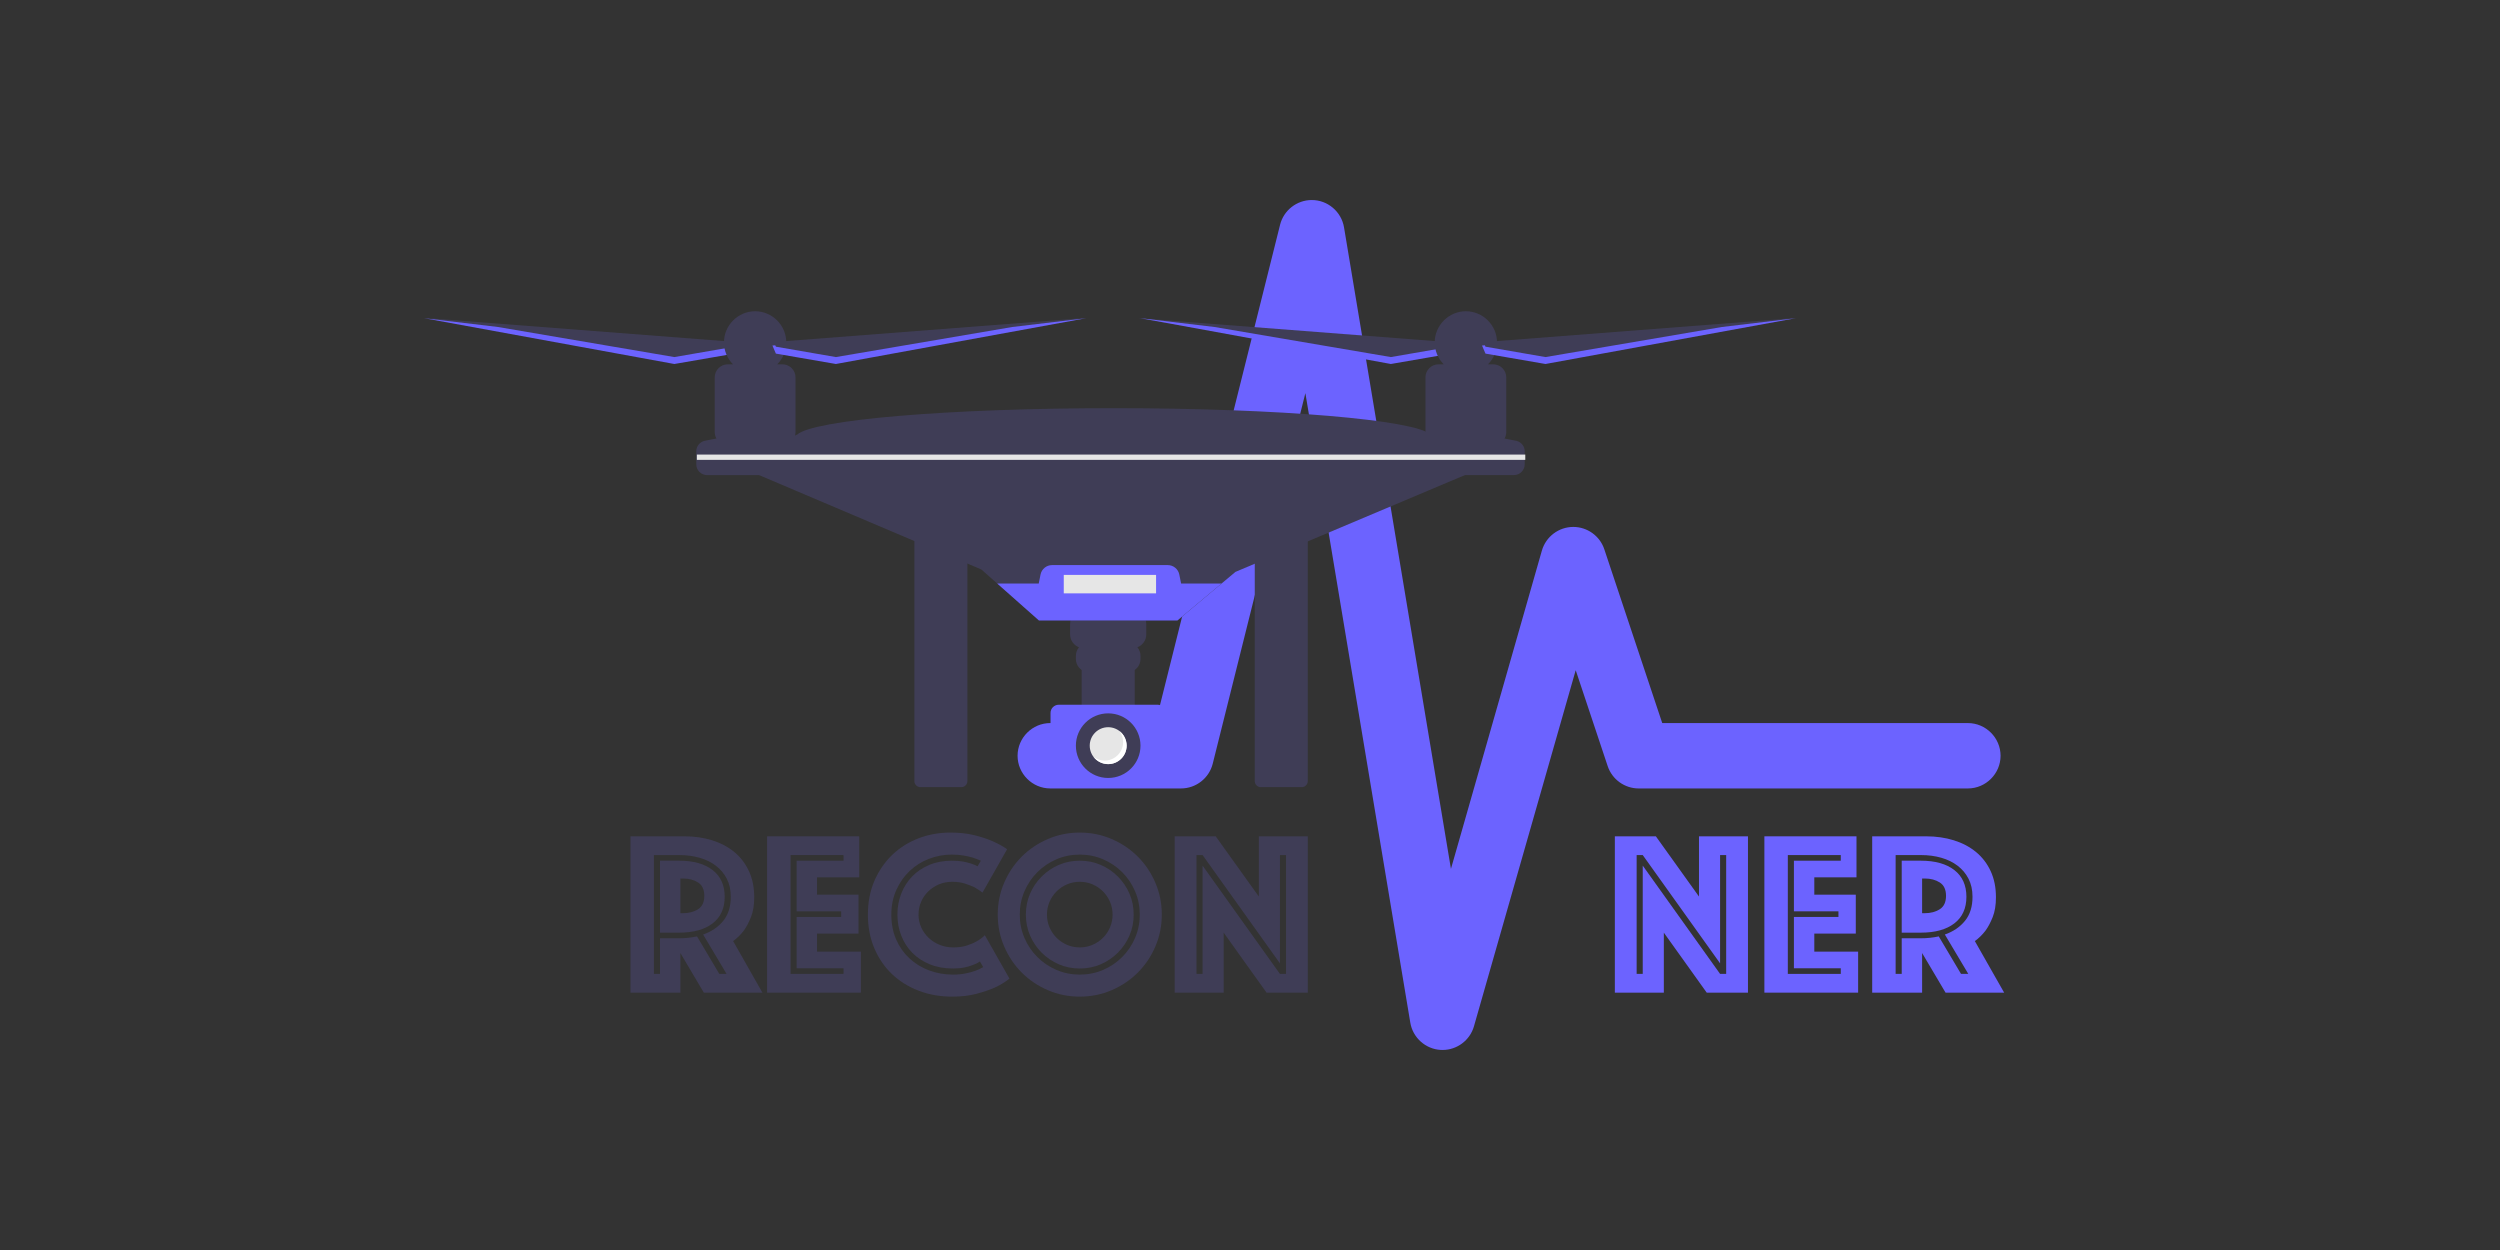 <?xml version="1.0" encoding="UTF-8" standalone="no"?>
<!DOCTYPE svg PUBLIC "-//W3C//DTD SVG 1.1//EN" "http://www.w3.org/Graphics/SVG/1.1/DTD/svg11.dtd">
<svg width="100%" height="100%" viewBox="0 0 1600 800" version="1.1" xmlns="http://www.w3.org/2000/svg" xmlns:xlink="http://www.w3.org/1999/xlink" xml:space="preserve" xmlns:serif="http://www.serif.com/" style="fill-rule:evenodd;clip-rule:evenodd;stroke-linejoin:round;stroke-miterlimit:2;">
    <rect x="0" y="0" width="1600" height="800" fill="#333333" stroke="none"/>
    <g id="recon" transform="matrix(1,0,0,1,22.307,3.494)">
        <g id="heartbeat" transform="matrix(1,0,0,1,352.859,-78.935)">
            <path d="M548.071,747.424C547.675,747.424 547.277,747.413 546.878,747.391C537.146,746.84 529.027,739.558 527.424,729.943L460.275,327.043L400.985,564.2C398.664,573.484 390.255,580.049 380.685,580.048L297,580.048C285.523,580.048 276.078,570.603 276.078,559.126C276.078,547.649 285.523,538.204 297,538.204L364.352,538.204L444.076,219.304C446.397,210.022 454.805,203.458 464.373,203.458C474.557,203.458 483.335,210.894 485.01,220.939L553.44,631.517L611.63,427.849C614.188,418.894 622.433,412.675 631.746,412.675C640.729,412.675 648.754,418.459 651.594,426.981L688.67,538.206L884.277,538.206C895.754,538.206 905.199,547.651 905.199,559.128C905.199,570.605 895.754,580.05 884.277,580.05L673.592,580.05C664.61,580.05 656.584,574.265 653.744,565.744L633.286,504.371L568.176,732.25C565.618,741.201 557.38,747.418 548.071,747.424Z" style="fill:rgb(108,99,255);fill-rule:nonzero;"/>
        </g>
        <g id="drone" transform="matrix(1,0,0,1,-113.141,0)">
            <g id="Path_1" transform="matrix(1,0,0,1,200,-223.935)">
                <path d="M479.9,562.186C477.782,562.189 476.04,563.931 476.037,566.049L476.037,720.363C476.04,722.481 477.782,724.223 479.9,724.226L506.1,724.226C508.218,724.223 509.96,722.481 509.963,720.363L509.963,566.049C509.96,563.931 508.218,562.189 506.1,562.186L479.9,562.186Z" style="fill:rgb(63,61,86);fill-rule:nonzero;"/>
            </g>
            <g id="Path_2" transform="matrix(1,0,0,1,200,-223.935)">
                <path d="M697.741,562.186C695.623,562.189 693.881,563.931 693.878,566.049L693.878,720.363C693.881,722.481 695.623,724.223 697.741,724.226L723.941,724.226C726.059,724.223 727.801,722.481 727.804,720.363L727.804,566.049C727.801,563.931 726.059,562.189 723.941,562.186L697.741,562.186Z" style="fill:rgb(63,61,86);fill-rule:nonzero;"/>
            </g>
            <g id="Path_3" transform="matrix(1,0,0,1,356,-50)">
                <path d="M664.127,265.647L463.273,250.14L623.513,277.462L661.913,270.816L664.127,265.647Z" style="fill:rgb(63,61,86);fill-rule:nonzero;"/>
            </g>
            <g id="Path_4" transform="matrix(1,0,0,1,356,-50)">
                <path d="M624.99,275.031L663.39,268.385L663.767,267.505L665.605,267.647L663.39,272.816L624.99,279.462L464.75,250.14L512.237,255.806L624.99,275.031Z" style="fill:rgb(108,99,255);fill-rule:nonzero;"/>
            </g>
            <g id="Path_5" transform="matrix(1,0,0,1,356,-50)">
                <path d="M209.251,265.647L8.4,250.14L168.641,277.462L207.041,270.816L209.251,265.647Z" style="fill:rgb(63,61,86);fill-rule:nonzero;"/>
            </g>
            <g id="Path_6" transform="matrix(1,0,0,1,356,-50)">
                <path d="M166.422,275.031L204.822,268.385L205.2,267.505L207.038,267.647L204.822,272.816L166.422,279.462L6.181,250.14L53.668,255.806L166.422,275.031Z" style="fill:rgb(108,99,255);fill-rule:nonzero;"/>
            </g>
            <g id="Path_7" transform="matrix(1,0,0,1,200,-223.935)">
                <path d="M854.095,520.072L837.111,520.81L681.511,586.457L672.611,593.915L644.381,617.545L555.767,617.545L529.08,593.915L518.934,584.928L369.681,521.548L356.389,520.071L400.7,498.657L400.936,498.657C410.979,489.124 497.952,481.673 603.769,481.673C709.586,481.673 796.56,489.124 806.602,498.657L807.577,498.657L854.095,520.072Z" style="fill:rgb(63,61,86);fill-rule:nonzero;"/>
            </g>
            <g id="Path_8" transform="matrix(1,0,0,1,200,-223.935)">
                <path d="M399.479,499.752C399.794,498.867 399.956,497.934 399.958,496.994L399.958,461.921C399.958,457.363 396.207,453.612 391.649,453.612L388.275,453.612C391.973,449.88 394.05,444.833 394.05,439.579C394.05,428.641 385.05,419.641 374.112,419.641C363.174,419.641 354.174,428.641 354.174,439.579C354.174,444.833 356.251,449.88 359.949,453.612L356.575,453.612C352.017,453.612 348.266,457.363 348.266,461.921L348.266,496.994C348.265,498.432 348.639,499.845 349.351,501.094C346.843,501.534 344.335,502.011 341.828,502.563C338.692,503.264 336.446,506.074 336.452,509.287L336.452,517.62C336.452,521.398 339.561,524.507 343.339,524.507L421.372,524.507L421.372,503.826C414.167,502.011 406.855,500.651 399.479,499.752Z" style="fill:rgb(63,61,86);fill-rule:nonzero;"/>
            </g>
            <g id="Path_9" transform="matrix(1,0,0,1,200,-223.935)">
                <path d="M861.272,502.558C858.764,502.006 856.256,501.529 853.749,501.089C854.461,499.84 854.835,498.427 854.834,496.989L854.834,461.921C854.834,457.363 851.083,453.612 846.525,453.612L843.151,453.612C846.849,449.88 848.926,444.833 848.926,439.579C848.926,428.641 839.926,419.641 828.988,419.641C818.05,419.641 809.05,428.641 809.05,439.579C809.05,444.833 811.127,449.88 814.825,453.612L811.452,453.612C806.894,453.612 803.143,457.363 803.143,461.921L803.143,496.994C803.145,497.934 803.306,498.866 803.621,499.752C796.245,500.651 788.933,502.011 781.728,503.826L781.728,524.5L859.761,524.5C863.539,524.5 866.648,521.391 866.648,517.613L866.648,509.28C866.653,506.068 864.407,503.259 861.272,502.558Z" style="fill:rgb(63,61,86);fill-rule:nonzero;"/>
            </g>
            <g id="Path_10" transform="matrix(1,0,0,1,356,-50)">
                <path d="M681.85,265.647L882.7,250.14L722.46,277.462L684.06,270.816L681.85,265.647Z" style="fill:rgb(63,61,86);fill-rule:nonzero;"/>
            </g>
            <g id="Path_11" transform="matrix(1,0,0,1,200,-223.935)">
                <path d="M615.653,610.9L584.494,610.9C579.672,610.9 575.705,614.867 575.705,619.689L575.705,626.48C575.707,630.125 577.977,633.406 581.387,634.693C580.099,636.239 579.394,638.19 579.397,640.202L579.397,642.15C579.397,644.967 580.778,647.612 583.091,649.221L583.091,675.144L617.059,675.144L617.059,649.219C619.371,647.61 620.752,644.965 620.751,642.149L620.751,640.2C620.754,638.188 620.049,636.237 618.761,634.691C622.171,633.404 624.441,630.123 624.443,626.478L624.443,619.687C624.443,614.865 620.476,610.898 615.654,610.898C615.654,610.898 615.653,610.898 615.653,610.898L615.653,610.9Z" style="fill:rgb(63,61,86);fill-rule:nonzero;"/>
            </g>
            <g id="Path_12" transform="matrix(1,0,0,1,200,-223.935)">
                <path d="M568.408,671.475C565.539,671.478 563.179,673.838 563.175,676.707L563.175,718.624C563.178,721.493 565.539,723.854 568.408,723.857L631.74,723.857C634.609,723.853 636.969,721.493 636.972,718.624L636.972,676.707C636.968,673.838 634.609,671.479 631.74,671.475L568.408,671.475Z" style="fill:rgb(108,99,255);fill-rule:nonzero;"/>
            </g>
            <g id="Path_13" transform="matrix(1,0,0,1,200,-223.935)">
                <path d="M672.61,593.915L644.38,617.545L555.767,617.545L529.08,593.915L555.619,593.915L556.778,588.133C557.475,584.639 560.57,582.1 564.133,582.1L638.228,582.1C641.791,582.1 644.886,584.639 645.583,588.133L646.742,593.915L672.61,593.915Z" style="fill:rgb(108,99,255);fill-rule:nonzero;"/>
            </g>
            <g id="Ellipse_1" transform="matrix(1,0,0,1,779.397,453.054)">
                <circle cx="20.676" cy="20.676" r="20.676" style="fill:rgb(63,61,86);"/>
            </g>
            <g id="Ellipse_2" transform="matrix(1,0,0,1,788.258,461.915)">
                <circle cx="11.815" cy="11.815" r="11.815" style="fill:rgb(230,230,230);"/>
            </g>
            <g id="Path_14" transform="matrix(1,0,0,1,200,-223.935)">
                <path d="M607.215,688.269C608.782,690.324 609.631,692.838 609.631,695.423C609.631,701.896 604.304,707.223 597.831,707.223C595.246,707.223 592.732,706.374 590.677,704.807C592.907,707.733 596.382,709.453 600.061,709.453C606.534,709.453 611.861,704.126 611.861,697.653C611.861,693.974 610.141,690.499 607.215,688.269Z" style="fill:white;fill-rule:nonzero;"/>
            </g>
            <g id="Rectangle_1" transform="matrix(1,0,0,1,536.821,287.43)">
                <rect x="0" y="0" width="530.196" height="3.382" style="fill:rgb(230,230,230);"/>
            </g>
            <g id="Path_15" transform="matrix(1,0,0,1,356,-50)">
                <path d="M723.941,275.031L685.541,268.385L685.164,267.505L683.326,267.647L685.541,272.816L723.941,279.462L884.181,250.14L836.694,255.806L723.941,275.031Z" style="fill:rgb(108,99,255);fill-rule:nonzero;"/>
            </g>
            <g id="Path_16" transform="matrix(1,0,0,1,356,-50)">
                <path d="M226.973,265.647L427.828,250.14L267.587,277.462L229.187,270.816L226.973,265.647Z" style="fill:rgb(63,61,86);fill-rule:nonzero;"/>
            </g>
            <g id="Path_17" transform="matrix(1,0,0,1,356,-50)">
                <path d="M269.8,275.031L231.4,268.385L231.023,267.505L229.185,267.647L231.4,272.816L269.8,279.462L430.04,250.14L382.553,255.806L269.8,275.031Z" style="fill:rgb(108,99,255);fill-rule:nonzero;"/>
            </g>
            <g id="Rectangle_2" transform="matrix(1,0,0,1,771.644,364.442)">
                <rect x="0" y="0" width="59.075" height="11.815" style="fill:rgb(230,230,230);"/>
            </g>
        </g>
        <g transform="matrix(1,0,0,1,249.407,24.333)">
            <path d="M162.989,572.669C166.889,572.669 170.689,572.269 174.389,571.469L188.639,595.469L193.289,595.469L178.289,570.269C183.689,568.369 187.989,565.444 191.189,561.494C194.389,557.544 195.989,552.419 195.989,546.119C195.989,541.719 195.139,537.869 193.439,534.569C191.739,531.269 189.414,528.494 186.464,526.244C183.514,523.994 180.039,522.294 176.039,521.144C172.039,519.994 167.689,519.419 162.989,519.419L146.789,519.419L146.789,595.469L150.689,595.469L150.689,572.669L162.989,572.669ZM150.689,569.069L150.689,523.019L162.989,523.019C172.089,523.019 179.214,525.019 184.364,529.019C189.514,533.019 192.089,538.719 192.089,546.119C192.089,553.519 189.514,559.194 184.364,563.144C179.214,567.094 172.089,569.069 162.989,569.069L150.689,569.069ZM131.789,507.419L166.289,507.419C172.689,507.419 178.614,508.269 184.064,509.969C189.514,511.669 194.239,514.169 198.239,517.469C202.239,520.769 205.364,524.844 207.614,529.694C209.864,534.544 210.989,540.119 210.989,546.419C210.989,551.419 210.289,555.669 208.889,559.169C207.489,562.669 205.939,565.569 204.239,567.869C202.239,570.469 199.989,572.669 197.489,574.469L216.239,607.469L178.739,607.469L163.739,582.119L163.739,607.469L131.789,607.469L131.789,507.419ZM163.739,556.619L165.389,556.619C169.189,556.619 172.414,555.769 175.064,554.069C177.714,552.369 179.039,549.519 179.039,545.519C179.039,541.519 177.714,538.669 175.064,536.969C172.414,535.269 169.189,534.419 165.389,534.419L163.739,534.419L163.739,556.619Z" style="fill:rgb(63,61,86);fill-rule:nonzero;"/>
            <path d="M219.239,507.419L278.189,507.419L278.189,533.669L251.189,533.669L251.189,544.769L277.739,544.769L277.739,569.669L251.189,569.669L251.189,581.219L279.239,581.219L279.239,607.469L219.239,607.469L219.239,507.419ZM268.139,595.469L268.139,591.869L238.139,591.869L238.139,559.019L266.639,559.019L266.639,555.419L238.139,555.419L238.139,523.019L268.139,523.019L268.139,519.419L234.239,519.419L234.239,595.469L268.139,595.469Z" style="fill:rgb(63,61,86);fill-rule:nonzero;"/>
            <path d="M302.639,557.519C302.639,552.719 303.464,548.219 305.114,544.019C306.764,539.819 309.089,536.169 312.089,533.069C315.089,529.969 318.739,527.519 323.039,525.719C327.339,523.919 332.139,523.019 337.439,523.019C340.039,523.019 342.364,523.194 344.414,523.544C346.464,523.894 348.189,524.319 349.589,524.819C351.289,525.319 352.739,525.919 353.939,526.619L356.039,523.019C354.439,522.319 352.739,521.669 350.939,521.069C349.239,520.569 347.289,520.119 345.089,519.719C342.889,519.319 340.339,519.119 337.439,519.119C332.339,519.119 327.464,520.019 322.814,521.819C318.164,523.619 314.064,526.194 310.514,529.544C306.964,532.894 304.114,536.944 301.964,541.694C299.814,546.444 298.739,551.719 298.739,557.519C298.739,563.419 299.764,568.719 301.814,573.419C303.864,578.119 306.689,582.144 310.289,585.494C313.889,588.844 318.089,591.419 322.889,593.219C327.689,595.019 332.789,595.919 338.189,595.919C341.189,595.919 343.889,595.669 346.289,595.169C348.689,594.669 350.739,594.119 352.439,593.519C354.339,592.819 356.039,592.019 357.539,591.119L355.439,587.519C354.139,588.419 352.639,589.169 350.939,589.769C349.439,590.369 347.639,590.894 345.539,591.344C343.439,591.794 340.989,592.019 338.189,592.019C332.689,592.019 327.739,591.119 323.339,589.319C318.939,587.519 315.214,585.069 312.164,581.969C309.114,578.869 306.764,575.219 305.114,571.019C303.464,566.819 302.639,562.319 302.639,557.519ZM283.739,557.519C283.739,549.519 285.139,542.294 287.939,535.844C290.739,529.394 294.539,523.869 299.339,519.269C304.139,514.669 309.739,511.144 316.139,508.694C322.539,506.244 329.339,505.019 336.539,505.019C342.239,505.019 347.314,505.569 351.764,506.669C356.214,507.769 360.039,509.019 363.239,510.419C366.939,512.019 370.139,513.769 372.839,515.669L357.089,543.419C355.489,542.219 353.739,541.069 351.839,539.969C350.139,539.169 348.114,538.394 345.764,537.644C343.414,536.894 340.739,536.519 337.739,536.519C334.639,536.519 331.789,537.069 329.189,538.169C326.589,539.269 324.314,540.769 322.364,542.669C320.414,544.569 318.889,546.794 317.789,549.344C316.689,551.894 316.139,554.619 316.139,557.519C316.139,560.419 316.714,563.144 317.864,565.694C319.014,568.244 320.589,570.469 322.589,572.369C324.589,574.269 326.939,575.769 329.639,576.869C332.339,577.969 335.289,578.519 338.489,578.519C341.689,578.519 344.539,578.119 347.039,577.319C349.539,576.519 351.639,575.619 353.339,574.619C355.339,573.519 357.089,572.219 358.589,570.719L374.339,598.469C371.639,600.669 368.439,602.619 364.739,604.319C361.539,605.719 357.689,607.019 353.189,608.219C348.689,609.419 343.539,610.019 337.739,610.019C329.939,610.019 322.739,608.744 316.139,606.194C309.539,603.644 303.839,600.069 299.039,595.469C294.239,590.869 290.489,585.344 287.789,578.894C285.089,572.444 283.739,565.319 283.739,557.519Z" style="fill:rgb(63,61,86);fill-rule:nonzero;"/>
            <path d="M366.839,557.519C366.839,550.319 368.214,543.519 370.964,537.119C373.714,530.719 377.464,525.144 382.214,520.394C386.964,515.644 392.539,511.894 398.939,509.144C405.339,506.394 412.139,505.019 419.339,505.019C426.539,505.019 433.339,506.394 439.739,509.144C446.139,511.894 451.714,515.644 456.464,520.394C461.214,525.144 464.964,530.719 467.714,537.119C470.464,543.519 471.839,550.319 471.839,557.519C471.839,564.719 470.464,571.519 467.714,577.919C464.964,584.319 461.214,589.894 456.464,594.644C451.714,599.394 446.139,603.144 439.739,605.894C433.339,608.644 426.539,610.019 419.339,610.019C412.139,610.019 405.339,608.644 398.939,605.894C392.539,603.144 386.964,599.394 382.214,594.644C377.464,589.894 373.714,584.319 370.964,577.919C368.214,571.519 366.839,564.719 366.839,557.519ZM380.939,557.519C380.939,562.819 381.939,567.794 383.939,572.444C385.939,577.094 388.689,581.169 392.189,584.669C395.689,588.169 399.764,590.919 404.414,592.919C409.064,594.919 414.039,595.919 419.339,595.919C424.639,595.919 429.614,594.919 434.264,592.919C438.914,590.919 442.989,588.169 446.489,584.669C449.989,581.169 452.739,577.094 454.739,572.444C456.739,567.794 457.739,562.819 457.739,557.519C457.739,552.219 456.739,547.244 454.739,542.594C452.739,537.944 449.989,533.869 446.489,530.369C442.989,526.869 438.914,524.119 434.264,522.119C429.614,520.119 424.639,519.119 419.339,519.119C414.039,519.119 409.064,520.119 404.414,522.119C399.764,524.119 395.689,526.869 392.189,530.369C388.689,533.869 385.939,537.944 383.939,542.594C381.939,547.244 380.939,552.219 380.939,557.519ZM398.339,557.519C398.339,560.419 398.889,563.144 399.989,565.694C401.089,568.244 402.589,570.469 404.489,572.369C406.389,574.269 408.614,575.769 411.164,576.869C413.714,577.969 416.439,578.519 419.339,578.519C422.239,578.519 424.964,577.969 427.514,576.869C430.064,575.769 432.289,574.269 434.189,572.369C436.089,570.469 437.589,568.244 438.689,565.694C439.789,563.144 440.339,560.419 440.339,557.519C440.339,554.619 439.789,551.894 438.689,549.344C437.589,546.794 436.089,544.569 434.189,542.669C432.289,540.769 430.064,539.269 427.514,538.169C424.964,537.069 422.239,536.519 419.339,536.519C416.439,536.519 413.714,537.069 411.164,538.169C408.614,539.269 406.389,540.769 404.489,542.669C402.589,544.569 401.089,546.794 399.989,549.344C398.889,551.894 398.339,554.619 398.339,557.519ZM419.339,592.019C414.539,592.019 410.064,591.119 405.914,589.319C401.764,587.519 398.114,585.044 394.964,581.894C391.814,578.744 389.339,575.094 387.539,570.944C385.739,566.794 384.839,562.319 384.839,557.519C384.839,552.719 385.739,548.244 387.539,544.094C389.339,539.944 391.814,536.294 394.964,533.144C398.114,529.994 401.764,527.519 405.914,525.719C410.064,523.919 414.539,523.019 419.339,523.019C424.139,523.019 428.614,523.919 432.764,525.719C436.914,527.519 440.564,529.994 443.714,533.144C446.864,536.294 449.339,539.944 451.139,544.094C452.939,548.244 453.839,552.719 453.839,557.519C453.839,562.319 452.939,566.794 451.139,570.944C449.339,575.094 446.864,578.744 443.714,581.894C440.564,585.044 436.914,587.519 432.764,589.319C428.614,591.119 424.139,592.019 419.339,592.019Z" style="fill:rgb(63,61,86);fill-rule:nonzero;"/>
            <path d="M480.089,507.419L506.339,507.419L533.939,545.969L533.939,507.419L565.289,507.419L565.289,607.469L538.889,607.469L511.439,569.069L511.439,607.469L480.089,607.469L480.089,507.419ZM497.939,595.469L497.939,526.169L547.439,595.469L551.339,595.469L551.339,519.419L547.439,519.419L547.439,588.719L497.939,519.419L494.039,519.419L494.039,595.469L497.939,595.469Z" style="fill:rgb(63,61,86);fill-rule:nonzero;"/>
            <path d="M761.789,507.419L788.039,507.419L815.639,545.969L815.639,507.419L846.989,507.419L846.989,607.469L820.589,607.469L793.139,569.069L793.139,607.469L761.789,607.469L761.789,507.419ZM779.639,595.469L779.639,526.169L829.139,595.469L833.039,595.469L833.039,519.419L829.139,519.419L829.139,588.719L779.639,519.419L775.739,519.419L775.739,595.469L779.639,595.469Z" style="fill:rgb(108,99,255);fill-rule:nonzero;"/>
            <path d="M857.489,507.419L916.439,507.419L916.439,533.669L889.439,533.669L889.439,544.769L915.989,544.769L915.989,569.669L889.439,569.669L889.439,581.219L917.489,581.219L917.489,607.469L857.489,607.469L857.489,507.419ZM906.389,595.469L906.389,591.869L876.389,591.869L876.389,559.019L904.889,559.019L904.889,555.419L876.389,555.419L876.389,523.019L906.389,523.019L906.389,519.419L872.489,519.419L872.489,595.469L906.389,595.469Z" style="fill:rgb(108,99,255);fill-rule:nonzero;"/>
            <path d="M957.689,572.669C961.589,572.669 965.389,572.269 969.089,571.469L983.339,595.469L987.989,595.469L972.989,570.269C978.389,568.369 982.689,565.444 985.889,561.494C989.089,557.544 990.689,552.419 990.689,546.119C990.689,541.719 989.839,537.869 988.139,534.569C986.439,531.269 984.114,528.494 981.164,526.244C978.214,523.994 974.739,522.294 970.739,521.144C966.739,519.994 962.389,519.419 957.689,519.419L941.489,519.419L941.489,595.469L945.389,595.469L945.389,572.669L957.689,572.669ZM945.389,569.069L945.389,523.019L957.689,523.019C966.789,523.019 973.914,525.019 979.064,529.019C984.214,533.019 986.789,538.719 986.789,546.119C986.789,553.519 984.214,559.194 979.064,563.144C973.914,567.094 966.789,569.069 957.689,569.069L945.389,569.069ZM926.489,507.419L960.989,507.419C967.389,507.419 973.314,508.269 978.764,509.969C984.214,511.669 988.939,514.169 992.939,517.469C996.939,520.769 1000.06,524.844 1002.31,529.694C1004.56,534.544 1005.69,540.119 1005.69,546.419C1005.69,551.419 1004.99,555.669 1003.59,559.169C1002.19,562.669 1000.64,565.569 998.939,567.869C996.939,570.469 994.689,572.669 992.189,574.469L1010.94,607.469L973.439,607.469L958.439,582.119L958.439,607.469L926.489,607.469L926.489,507.419ZM958.439,556.619L960.089,556.619C963.889,556.619 967.114,555.769 969.764,554.069C972.414,552.369 973.739,549.519 973.739,545.519C973.739,541.519 972.414,538.669 969.764,536.969C967.114,535.269 963.889,534.419 960.089,534.419L958.439,534.419L958.439,556.619Z" style="fill:rgb(108,99,255);fill-rule:nonzero;"/>
        </g>
    </g>
</svg>
